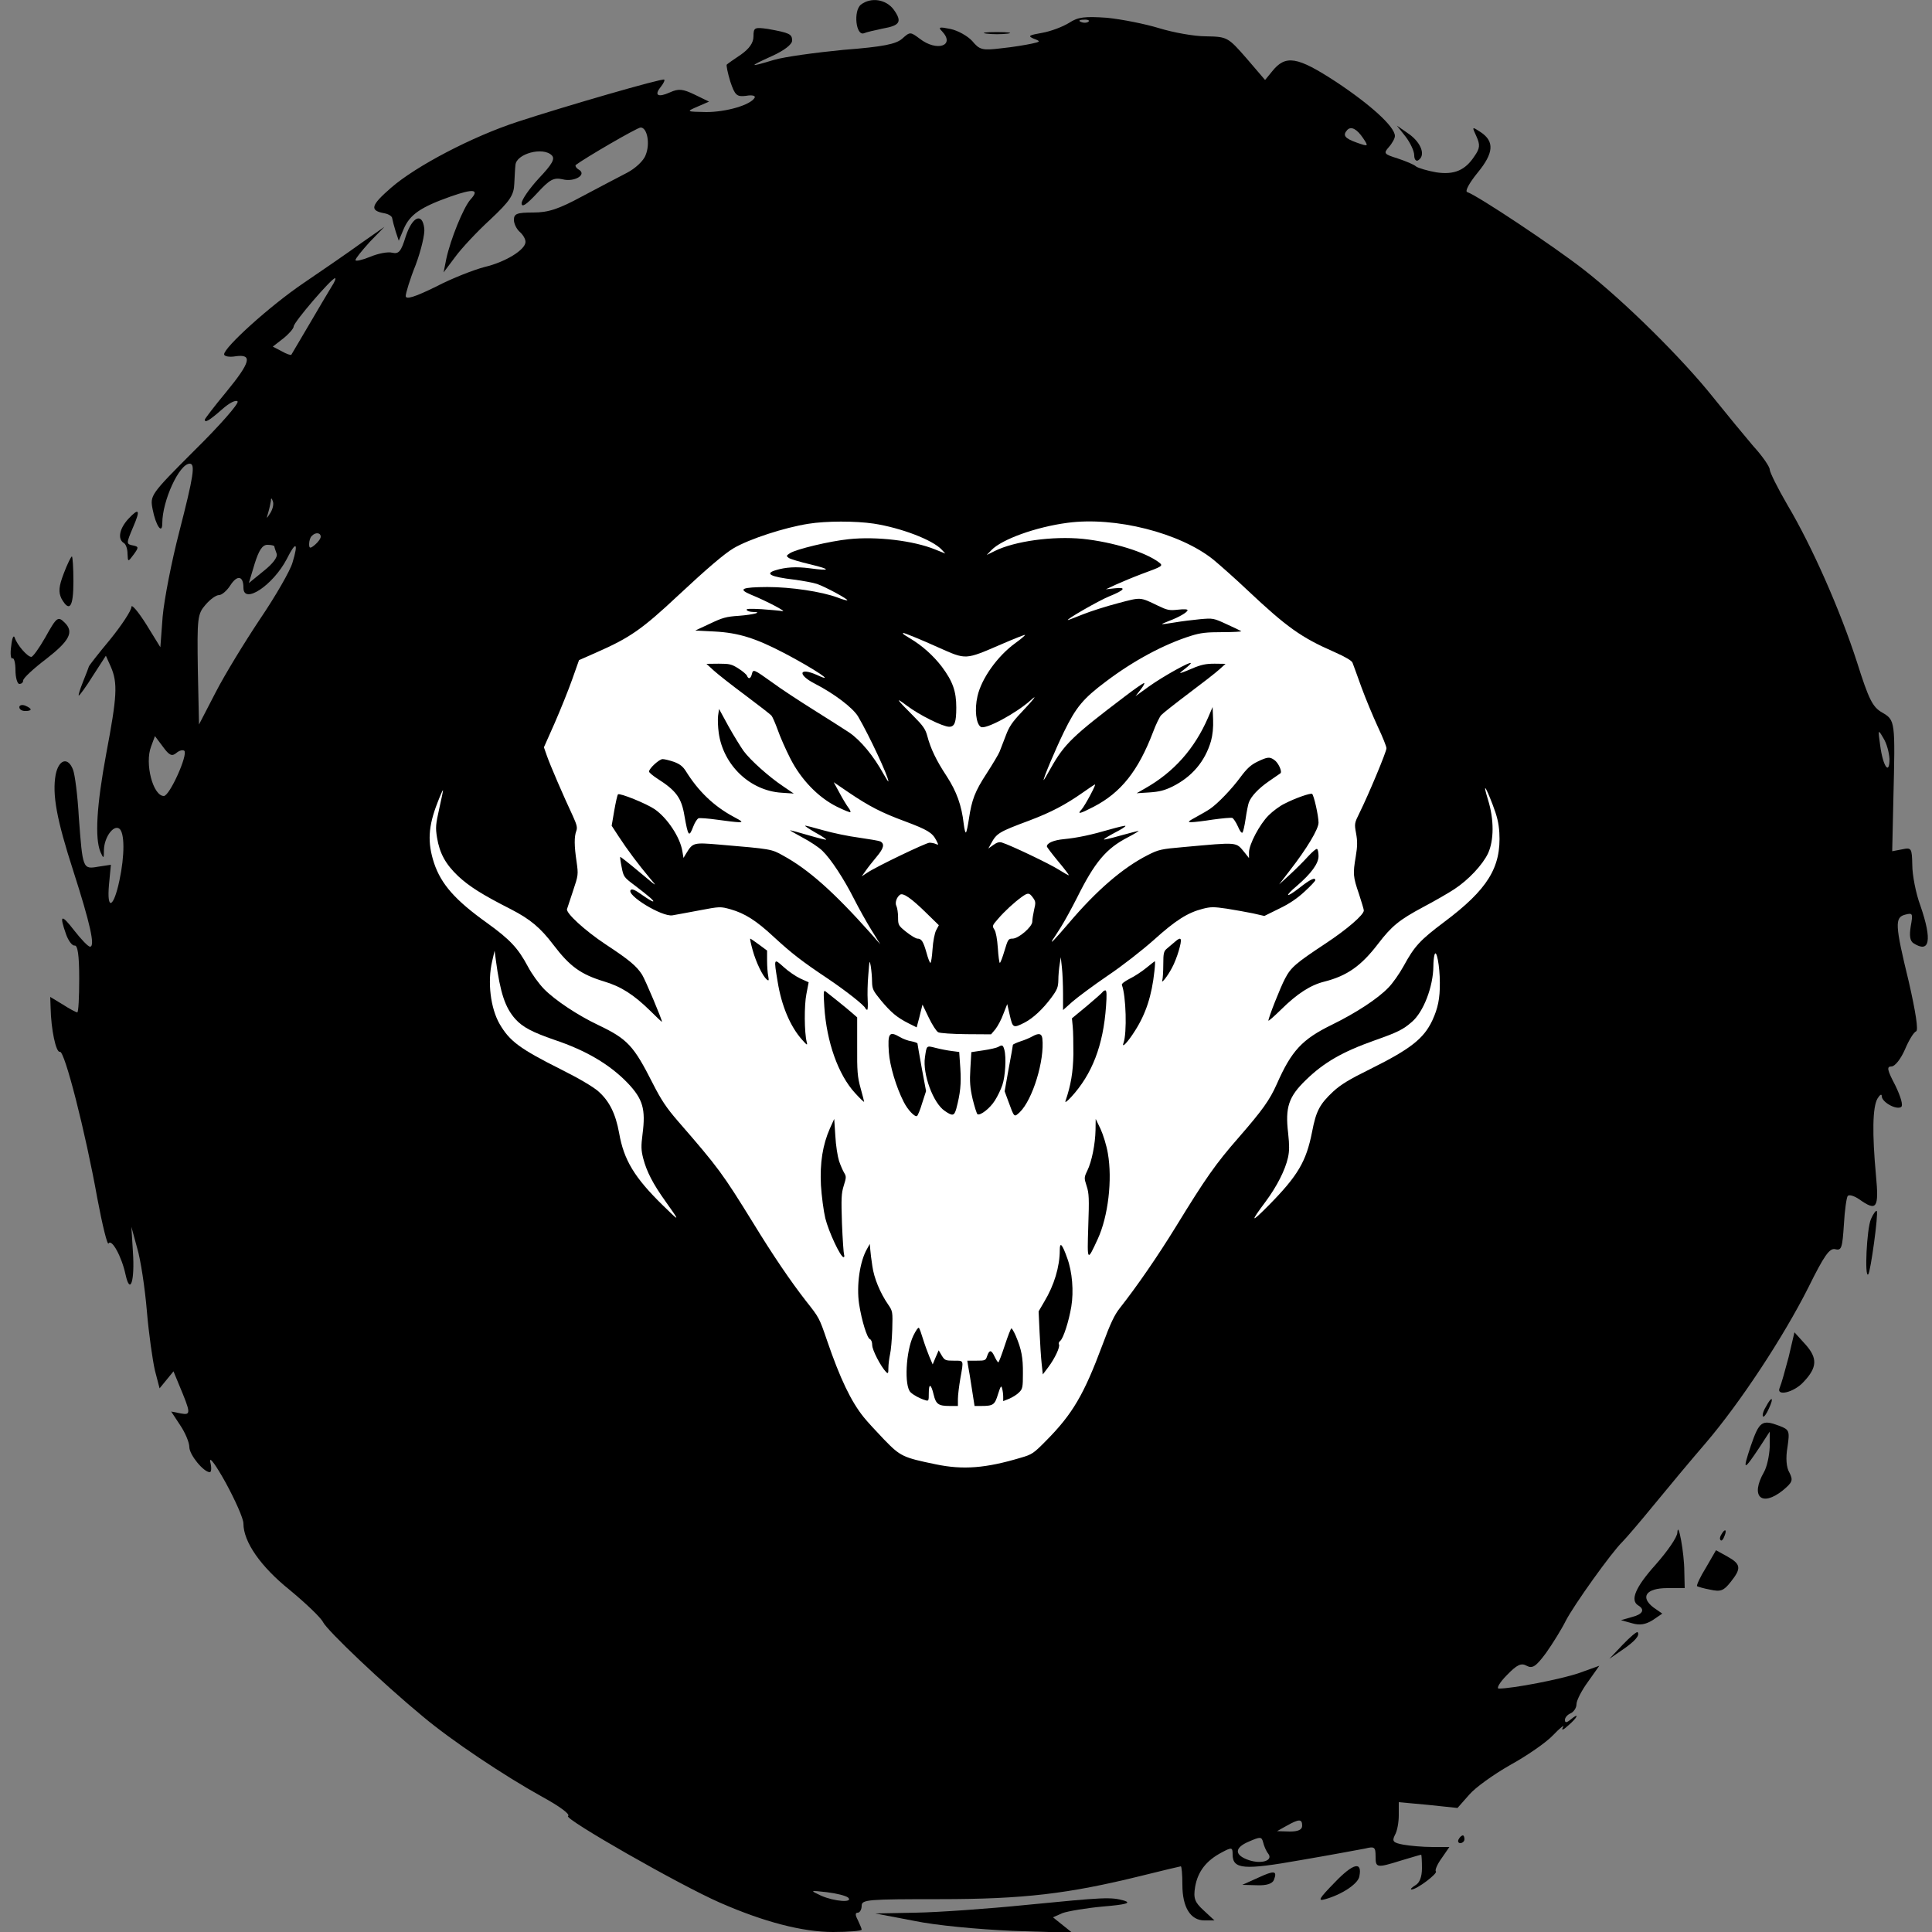 <svg width="70" height="70" viewBox="0 0 70 70" fill="none" xmlns="http://www.w3.org/2000/svg">
<rect x="0" y="0" width="70" height="70" fill="#808080" stroke="none"/>
<g clip-path="url(#clip0_634_369)">
<path d="M31.192 0.168C30.912 0.392 31.01 1.316 31.304 1.204C31.402 1.162 31.71 1.092 31.976 1.036C32.62 0.924 32.69 0.784 32.382 0.35C32.102 -0.028 31.556 -0.112 31.192 0.168Z" fill="black"/>
<path d="M38.738 0.826C38.514 0.966 38.08 1.134 37.758 1.19C37.282 1.274 37.226 1.302 37.45 1.4C37.716 1.498 37.702 1.512 37.38 1.582C37.184 1.624 36.694 1.708 36.274 1.75C35.588 1.834 35.49 1.806 35.224 1.484C35.056 1.302 34.706 1.106 34.44 1.05C34.034 0.966 33.978 0.98 34.132 1.134C34.622 1.652 33.95 1.89 33.32 1.4C32.984 1.148 32.97 1.148 32.69 1.4C32.466 1.596 32.018 1.694 30.562 1.806C29.554 1.904 28.42 2.058 28.042 2.17C27.118 2.45 27.104 2.422 27.972 2.03C28.406 1.834 28.7 1.61 28.7 1.47C28.7 1.232 28.602 1.19 27.832 1.05C27.342 0.98 27.3 0.994 27.3 1.316C27.3 1.554 27.146 1.764 26.852 1.974C26.6 2.142 26.362 2.31 26.334 2.338C26.306 2.352 26.362 2.632 26.46 2.954C26.628 3.458 26.698 3.514 27.034 3.472C27.258 3.43 27.384 3.472 27.342 3.542C27.188 3.808 26.306 4.06 25.592 4.06C24.864 4.046 24.85 4.046 25.27 3.864L25.69 3.682L25.172 3.43C24.738 3.22 24.584 3.206 24.276 3.346C23.842 3.542 23.688 3.458 23.94 3.15C24.038 3.024 24.094 2.912 24.066 2.884C23.996 2.828 20.468 3.85 18.76 4.41C17.122 4.942 15.064 6.02 14.168 6.804C13.426 7.448 13.384 7.63 13.93 7.728C14.084 7.756 14.21 7.84 14.21 7.91C14.224 7.994 14.28 8.204 14.336 8.386L14.448 8.722L14.63 8.288C14.854 7.77 15.246 7.504 16.31 7.126C17.178 6.818 17.388 6.86 17.038 7.238C16.786 7.532 16.324 8.666 16.17 9.38L16.072 9.87L16.492 9.31C16.716 9.002 17.29 8.386 17.766 7.952C18.48 7.28 18.62 7.07 18.634 6.65C18.648 6.384 18.662 6.076 18.676 5.978C18.704 5.572 19.67 5.306 19.992 5.628C20.118 5.754 20.006 5.95 19.53 6.454C19.18 6.832 18.9 7.238 18.9 7.364C18.9 7.532 19.068 7.42 19.46 7C19.922 6.496 20.062 6.426 20.384 6.496C20.804 6.608 21.28 6.328 20.972 6.146C20.874 6.09 20.832 6.006 20.86 5.978C21.168 5.74 23.086 4.62 23.212 4.62C23.45 4.62 23.562 5.208 23.394 5.614C23.324 5.824 23.016 6.104 22.722 6.258C22.428 6.412 21.7 6.79 21.098 7.112C20.244 7.574 19.866 7.7 19.32 7.7C18.732 7.7 18.62 7.742 18.62 7.966C18.62 8.106 18.718 8.302 18.83 8.4C18.942 8.498 19.04 8.652 19.04 8.764C19.04 9.044 18.326 9.492 17.556 9.674C17.178 9.772 16.38 10.08 15.792 10.388C15.022 10.766 14.7 10.864 14.7 10.724C14.7 10.626 14.854 10.108 15.064 9.59C15.26 9.058 15.4 8.47 15.372 8.274C15.302 7.686 14.938 7.84 14.7 8.568C14.532 9.114 14.448 9.212 14.21 9.156C14.056 9.114 13.692 9.184 13.398 9.31C13.118 9.422 12.88 9.478 12.88 9.422C12.88 9.366 13.118 9.072 13.398 8.764L13.93 8.218L13.09 8.806C12.628 9.142 11.69 9.786 10.99 10.262C9.772 11.088 8.12 12.586 8.12 12.838C8.12 12.908 8.302 12.95 8.54 12.908C9.156 12.824 9.086 13.118 8.19 14.21C7.77 14.714 7.42 15.176 7.42 15.204C7.42 15.33 7.574 15.246 8.036 14.84C8.316 14.588 8.554 14.476 8.61 14.546C8.652 14.63 7.952 15.428 7.056 16.31C5.446 17.92 5.432 17.948 5.53 18.452C5.642 19.04 5.88 19.39 5.88 18.956C5.88 18.144 6.496 16.8 6.874 16.8C7.084 16.8 7.014 17.248 6.496 19.264C6.216 20.342 5.95 21.714 5.894 22.33L5.81 23.45L5.292 22.61C4.998 22.148 4.76 21.868 4.76 21.994C4.76 22.12 4.41 22.652 3.99 23.17C3.57 23.674 3.22 24.122 3.22 24.15C3.22 24.164 3.122 24.416 3.01 24.696C2.898 24.976 2.828 25.2 2.856 25.2C2.884 25.2 3.122 24.878 3.374 24.472L3.836 23.758L4.018 24.164C4.27 24.752 4.242 25.228 3.85 27.3C3.5 29.19 3.43 30.366 3.64 30.87C3.752 31.122 3.766 31.122 3.766 30.786C3.78 30.338 4.102 29.89 4.312 30.016C4.522 30.142 4.522 30.996 4.326 31.906C4.116 32.9 3.864 33.012 3.948 32.06L4.018 31.332L3.556 31.402C2.996 31.5 2.996 31.486 2.856 29.61C2.814 28.84 2.716 28.07 2.646 27.888C2.464 27.412 2.128 27.51 2.016 28.07C1.89 28.784 2.044 29.666 2.66 31.57C3.262 33.446 3.458 34.3 3.262 34.3C3.192 34.3 2.94 34.034 2.688 33.712C2.212 33.096 2.142 33.138 2.394 33.852C2.478 34.09 2.618 34.272 2.702 34.258C2.814 34.244 2.87 34.594 2.87 35.462C2.87 36.134 2.842 36.68 2.8 36.68C2.758 36.68 2.52 36.554 2.282 36.4L1.82 36.12L1.834 36.512C1.848 37.296 2.03 38.15 2.17 38.108C2.338 38.052 3.094 41.006 3.528 43.428C3.71 44.394 3.892 45.136 3.934 45.052C4.046 44.87 4.41 45.528 4.55 46.186C4.718 46.942 4.886 46.41 4.816 45.36L4.76 44.45L4.97 45.22C5.096 45.64 5.25 46.662 5.32 47.488C5.39 48.328 5.53 49.294 5.614 49.658L5.782 50.302L6.034 49.994L6.286 49.686L6.482 50.162C6.916 51.198 6.93 51.282 6.552 51.212L6.202 51.142L6.524 51.632C6.706 51.898 6.86 52.262 6.86 52.43C6.86 52.71 7.378 53.34 7.602 53.34C7.658 53.34 7.672 53.172 7.616 52.962C7.574 52.738 7.826 53.088 8.176 53.718C8.526 54.362 8.82 55.02 8.82 55.202C8.82 55.86 9.436 56.756 10.5 57.61C11.074 58.086 11.62 58.604 11.704 58.772C11.858 59.08 13.874 60.998 15.316 62.188C16.366 63.07 18.256 64.33 19.642 65.1C20.286 65.45 20.678 65.744 20.58 65.8C20.426 65.898 24.612 68.292 26.082 68.936C27.678 69.636 29.078 70 30.184 70C30.744 70 31.22 69.958 31.22 69.916C31.22 69.874 31.15 69.72 31.08 69.566C30.982 69.384 30.982 69.3 31.08 69.3C31.15 69.3 31.22 69.188 31.22 69.048C31.22 68.824 31.444 68.81 34.048 68.81C37.1 68.81 38.71 68.614 41.328 67.97C42.112 67.774 42.77 67.62 42.784 67.62C42.812 67.62 42.84 67.914 42.84 68.292C42.84 69.104 43.134 69.58 43.638 69.58H44.002L43.61 69.216C43.288 68.922 43.232 68.782 43.302 68.362C43.4 67.802 43.708 67.41 44.268 67.116C44.632 66.92 44.66 66.934 44.66 67.186C44.66 67.732 45.066 67.76 47.124 67.396C48.188 67.214 49.238 67.018 49.462 66.976C49.798 66.892 49.84 66.92 49.84 67.256C49.84 67.676 49.868 67.69 50.764 67.41C51.142 67.298 51.464 67.2 51.492 67.2C51.506 67.2 51.52 67.424 51.52 67.69C51.52 67.998 51.436 68.222 51.282 68.306C51.142 68.39 51.086 68.46 51.142 68.46C51.338 68.46 52.108 67.872 52.024 67.802C51.982 67.76 52.08 67.536 52.234 67.326L52.514 66.92H51.898C51.548 66.92 51.086 66.878 50.848 66.836C50.47 66.766 50.428 66.71 50.54 66.486C50.624 66.346 50.68 66.024 50.68 65.772V65.296L51.744 65.394L52.808 65.506L53.228 65.03C53.452 64.764 54.124 64.288 54.712 63.952C55.3 63.63 56.014 63.14 56.266 62.874C56.532 62.594 56.7 62.468 56.63 62.58C56.56 62.706 56.63 62.692 56.812 62.524C57.162 62.23 57.246 62.02 56.91 62.3C56.756 62.426 56.7 62.426 56.7 62.314C56.7 62.23 56.798 62.118 56.91 62.076C57.022 62.02 57.12 61.88 57.12 61.74C57.12 61.614 57.302 61.25 57.54 60.928L57.946 60.354L57.204 60.62C56.546 60.844 54.81 61.18 54.306 61.18C54.208 61.18 54.334 60.956 54.6 60.69C54.964 60.312 55.118 60.242 55.314 60.354C55.524 60.466 55.65 60.382 56.014 59.892C56.252 59.556 56.574 59.038 56.728 58.73C57.022 58.156 58.394 56.238 58.786 55.86C58.912 55.734 59.416 55.146 59.92 54.53C60.424 53.914 61.264 52.906 61.796 52.29C63.042 50.834 64.61 48.454 65.52 46.648C66.094 45.486 66.29 45.206 66.5 45.262C66.724 45.318 66.752 45.206 66.808 44.366C66.836 43.848 66.906 43.372 66.948 43.33C67.004 43.274 67.186 43.33 67.368 43.456C67.998 43.904 68.082 43.778 67.97 42.588C67.83 41.076 67.844 40.11 68.026 39.802C68.11 39.662 68.18 39.62 68.18 39.718C68.18 39.928 68.698 40.222 68.88 40.11C68.964 40.054 68.866 39.732 68.67 39.326C68.376 38.766 68.348 38.64 68.53 38.64C68.656 38.64 68.866 38.374 69.02 38.024C69.16 37.688 69.342 37.394 69.426 37.366C69.51 37.324 69.412 36.68 69.16 35.574C68.656 33.502 68.642 33.236 69.034 33.138C69.3 33.068 69.314 33.096 69.23 33.558C69.174 33.908 69.202 34.09 69.328 34.174C69.916 34.552 70.014 34.076 69.58 32.816C69.412 32.368 69.286 31.696 69.286 31.346C69.272 30.73 69.258 30.702 68.922 30.772L68.558 30.842L68.6 28.966C68.67 26.11 68.67 26.096 68.194 25.816C67.844 25.62 67.704 25.326 67.284 23.996C66.668 22.092 65.646 19.782 64.764 18.298C64.414 17.696 64.12 17.108 64.12 17.01C64.12 16.912 63.854 16.52 63.518 16.156C63.196 15.778 62.552 14.994 62.09 14.42C60.956 12.992 58.842 10.906 57.386 9.772C56.294 8.918 53.536 7.084 53.158 6.958C53.074 6.93 53.228 6.636 53.536 6.258C54.124 5.544 54.152 5.124 53.648 4.788C53.326 4.578 53.326 4.578 53.494 4.942C53.634 5.25 53.62 5.376 53.424 5.656C53.088 6.174 52.682 6.342 52.038 6.244C51.716 6.188 51.394 6.09 51.31 6.034C51.24 5.964 50.932 5.838 50.638 5.74C50.148 5.586 50.12 5.558 50.316 5.334C50.442 5.194 50.54 5.012 50.54 4.928C50.54 4.592 49.658 3.794 48.412 2.968C46.998 2.044 46.578 1.974 46.088 2.59L45.836 2.898L45.164 2.114C44.492 1.344 44.464 1.33 43.694 1.316C43.26 1.316 42.504 1.176 42 1.022C41.496 0.868 40.656 0.7 40.11 0.644C39.298 0.588 39.06 0.616 38.738 0.826ZM39.438 0.784C39.396 0.826 39.27 0.84 39.172 0.798C39.06 0.756 39.102 0.714 39.256 0.714C39.41 0.7 39.494 0.742 39.438 0.784ZM49.392 5.012C49.588 5.306 49.588 5.32 49.154 5.166C48.72 5.012 48.636 4.9 48.818 4.704C48.958 4.564 49.168 4.676 49.392 5.012ZM12.012 10.388C11.9 10.57 11.536 11.186 11.2 11.76C10.864 12.334 10.57 12.824 10.556 12.852C10.542 12.88 10.374 12.824 10.206 12.726L9.884 12.558L10.262 12.264C10.472 12.096 10.64 11.9 10.64 11.83C10.64 11.676 12.012 10.08 12.138 10.08C12.18 10.08 12.124 10.22 12.012 10.388ZM9.8 18.578C9.646 18.816 9.646 18.816 9.716 18.578C9.758 18.438 9.8 18.242 9.814 18.158C9.814 18.032 9.842 18.032 9.884 18.158C9.926 18.256 9.884 18.438 9.8 18.578ZM11.62 19.446C11.62 19.516 11.522 19.642 11.41 19.74C11.242 19.88 11.2 19.88 11.2 19.712C11.2 19.6 11.242 19.46 11.298 19.418C11.424 19.278 11.62 19.292 11.62 19.446ZM9.94 19.796C9.94 19.824 9.982 19.95 10.024 20.062C10.066 20.188 9.884 20.426 9.548 20.692L9.016 21.126L9.226 20.426C9.38 19.936 9.506 19.74 9.688 19.74C9.828 19.74 9.94 19.768 9.94 19.796ZM10.598 20.384C10.514 20.678 9.982 21.602 9.422 22.428C8.862 23.268 8.134 24.458 7.812 25.088L7.21 26.25L7.168 24.262C7.14 22.386 7.154 22.246 7.448 21.91C7.616 21.714 7.826 21.56 7.938 21.56C8.036 21.56 8.218 21.406 8.344 21.21C8.596 20.818 8.82 20.86 8.82 21.294C8.82 21.924 9.898 21.196 10.388 20.258C10.724 19.586 10.822 19.642 10.598 20.384ZM68.46 27.496C68.46 28.112 68.222 27.762 68.124 27.02C68.04 26.418 68.04 26.404 68.236 26.74C68.362 26.936 68.446 27.272 68.46 27.496ZM6.384 27.286C6.496 27.188 6.622 27.16 6.678 27.202C6.818 27.342 6.146 28.84 5.936 28.84C5.544 28.84 5.236 27.664 5.474 27.048L5.614 26.67L5.908 27.062C6.132 27.37 6.23 27.412 6.384 27.286ZM47.18 66.15C47.18 66.29 47.04 66.36 46.732 66.36L46.27 66.346L46.62 66.15C47.068 65.898 47.18 65.898 47.18 66.15ZM45.948 67.158C46.144 67.41 45.71 67.55 45.248 67.396C44.716 67.214 44.716 66.948 45.248 66.724C45.668 66.542 45.71 66.542 45.766 66.752C45.794 66.878 45.878 67.074 45.948 67.158ZM30.73 68.754C30.926 68.95 30.226 68.894 29.75 68.684C29.33 68.488 29.344 68.488 29.96 68.558C30.31 68.6 30.646 68.684 30.73 68.754Z" fill="black"/>
<path d="M35.742 1.218C35.952 1.246 36.288 1.246 36.512 1.218C36.722 1.19 36.54 1.162 36.12 1.162C35.7 1.162 35.518 1.19 35.742 1.218Z" fill="black"/>
<path d="M50.932 4.956C51.1 5.18 51.24 5.474 51.24 5.628C51.24 5.782 51.31 5.852 51.38 5.81C51.66 5.642 51.506 5.194 51.072 4.872L50.61 4.55L50.932 4.956Z" fill="black"/>
<path d="M4.648 18.802C4.326 19.152 4.256 19.53 4.48 19.67C4.564 19.712 4.62 19.894 4.62 20.062C4.634 20.37 4.634 20.37 4.844 20.09C5.026 19.838 5.026 19.81 4.844 19.768C4.564 19.712 4.564 19.712 4.83 19.082C5.096 18.466 5.04 18.382 4.648 18.802Z" fill="black"/>
<path d="M2.31 20.777C2.128 21.253 2.114 21.449 2.226 21.687C2.52 22.205 2.66 21.995 2.66 21.071C2.66 20.567 2.632 20.161 2.604 20.161C2.576 20.161 2.436 20.441 2.31 20.777Z" fill="black"/>
<path d="M1.638 23.1C1.414 23.492 1.19 23.8 1.134 23.8C0.994 23.8 0.616 23.366 0.532 23.1C0.49 22.988 0.434 23.128 0.406 23.408C0.364 23.688 0.392 23.884 0.448 23.856C0.504 23.814 0.56 24.01 0.56 24.276C0.56 24.556 0.63 24.78 0.7 24.78C0.784 24.78 0.84 24.724 0.84 24.654C0.84 24.57 1.218 24.22 1.68 23.87C2.506 23.226 2.688 22.904 2.352 22.568C2.1 22.316 2.058 22.344 1.638 23.1Z" fill="black"/>
<path d="M0.7 25.621C0.7 25.705 0.798 25.761 0.91 25.761C1.176 25.761 1.176 25.677 0.91 25.565C0.798 25.523 0.7 25.551 0.7 25.621Z" fill="black"/>
<path d="M67.788 44.17C67.634 44.52 67.55 46.326 67.69 46.172C67.774 46.088 68.068 43.946 67.998 43.876C67.97 43.848 67.872 43.974 67.788 44.17Z" fill="black"/>
<path d="M64.806 49.168C64.68 49.644 64.54 50.148 64.484 50.274C64.33 50.61 65.002 50.456 65.352 50.064C65.842 49.546 65.856 49.21 65.422 48.72L65.016 48.272L64.806 49.168Z" fill="black"/>
<path d="M63.98 50.974C63.882 51.128 63.84 51.296 63.882 51.324C63.91 51.352 64.008 51.226 64.092 51.03C64.288 50.61 64.19 50.568 63.98 50.974Z" fill="black"/>
<path d="M63.434 52.389C63.126 53.313 63.168 53.313 63.756 52.431L64.12 51.871V52.431C64.106 52.739 64.022 53.145 63.91 53.341C63.406 54.223 63.826 54.615 64.596 53.999C64.946 53.705 64.974 53.635 64.834 53.355C64.722 53.173 64.694 52.823 64.764 52.431C64.848 51.843 64.834 51.801 64.47 51.661C63.84 51.423 63.742 51.493 63.434 52.389Z" fill="black"/>
<path d="M60.774 55.524C60.774 55.692 60.41 56.21 59.99 56.686C59.248 57.512 59.052 57.988 59.36 58.17C59.612 58.324 59.514 58.492 59.122 58.59L58.73 58.702L59.136 58.814C59.416 58.898 59.626 58.856 59.878 58.702L60.228 58.464L59.906 58.24C59.416 57.862 59.64 57.54 60.41 57.54H61.04L61.026 56.938C61.026 56.28 60.802 55.062 60.774 55.524Z" fill="black"/>
<path d="M62.37 55.594C62.314 55.678 62.3 55.762 62.342 55.804C62.37 55.846 62.44 55.776 62.482 55.65C62.58 55.412 62.496 55.37 62.37 55.594Z" fill="black"/>
<path d="M61.81 56.798C61.6 57.134 61.46 57.442 61.488 57.47C61.502 57.484 61.726 57.554 61.964 57.596C62.342 57.68 62.454 57.638 62.706 57.316C63.098 56.826 63.084 56.672 62.58 56.392L62.174 56.168L61.81 56.798Z" fill="black"/>
<path d="M58.786 59.599L58.31 60.102L58.758 59.794C59.234 59.472 59.43 59.248 59.332 59.136C59.304 59.108 59.052 59.319 58.786 59.599Z" fill="black"/>
<path d="M52.85 66.64C52.808 66.71 52.836 66.78 52.906 66.78C52.99 66.78 53.06 66.71 53.06 66.64C53.06 66.556 53.032 66.5 53.004 66.5C52.962 66.5 52.892 66.556 52.85 66.64Z" fill="black"/>
<path d="M48.37 68.194C47.782 68.796 47.726 68.894 48.02 68.81C48.622 68.642 49.21 68.25 49.252 67.984C49.364 67.424 49.028 67.508 48.37 68.194Z" fill="black"/>
<path d="M45.57 68.04L45.01 68.292L45.542 68.306C45.892 68.32 46.102 68.25 46.158 68.11C46.284 67.774 46.172 67.76 45.57 68.04Z" fill="black"/>
<path d="M37.17 69.02C35.784 69.16 33.992 69.286 33.18 69.3L31.71 69.328L33.11 69.594C33.908 69.762 35.434 69.902 36.68 69.958L38.85 70.028L38.5 69.748L38.15 69.468L38.5 69.314C38.696 69.244 39.354 69.132 39.97 69.076C40.796 69.006 40.992 68.95 40.74 68.866C40.25 68.726 40.026 68.74 37.17 69.02Z" fill="black"/>
<path d="M29.287 18.978C28.426 19.113 27.148 19.529 26.58 19.863C26.252 20.056 25.613 20.601 24.559 21.586C23.264 22.799 22.818 23.109 21.617 23.636L20.979 23.918L20.732 24.615C20.598 24.996 20.311 25.705 20.1 26.191L19.707 27.076L19.818 27.392C19.93 27.715 20.422 28.857 20.756 29.566C20.902 29.888 20.926 29.988 20.879 30.111C20.803 30.316 20.803 30.644 20.891 31.224C20.955 31.687 20.955 31.705 20.762 32.279C20.656 32.601 20.557 32.9 20.545 32.935C20.492 33.076 21.195 33.72 21.939 34.213C22.812 34.787 23.064 35.004 23.264 35.314C23.381 35.502 23.984 36.931 23.984 37.019C23.984 37.037 23.791 36.855 23.557 36.621C22.965 36.041 22.502 35.742 21.887 35.56C21.043 35.302 20.65 35.021 20.053 34.236C19.578 33.609 19.209 33.304 18.518 32.947C17.457 32.408 17 32.115 16.602 31.746C16.145 31.312 15.928 30.92 15.834 30.345C15.775 29.976 15.787 29.871 15.916 29.291C15.998 28.933 16.057 28.64 16.051 28.629C16.039 28.623 15.951 28.822 15.852 29.08C15.512 29.947 15.482 30.527 15.729 31.277C15.986 32.039 16.496 32.619 17.645 33.439C18.482 34.043 18.77 34.353 19.121 35.01C19.273 35.297 19.52 35.636 19.713 35.836C20.111 36.24 20.938 36.791 21.682 37.142C22.736 37.646 22.959 37.886 23.65 39.252C23.961 39.861 24.143 40.136 24.57 40.629C26.041 42.322 26.176 42.51 27.295 44.32C28.016 45.498 28.643 46.418 29.199 47.133C29.68 47.742 29.68 47.736 29.967 48.574C30.436 49.945 30.834 50.777 31.297 51.351C31.414 51.498 31.748 51.861 32.035 52.16C32.627 52.769 32.715 52.81 33.91 53.056C34.895 53.261 35.715 53.197 36.986 52.816C37.397 52.699 37.455 52.652 37.895 52.207C38.861 51.234 39.272 50.531 39.945 48.726C40.232 47.947 40.379 47.642 40.572 47.396C41.199 46.599 41.943 45.521 42.617 44.425C43.672 42.703 44.047 42.164 44.879 41.215C45.74 40.224 45.998 39.867 46.262 39.275C46.795 38.068 47.176 37.658 48.254 37.13C49.127 36.703 49.918 36.187 50.305 35.783C50.457 35.63 50.703 35.279 50.855 35.004C51.248 34.283 51.447 34.066 52.32 33.41C53.902 32.226 54.395 31.429 54.324 30.17C54.301 29.812 54.242 29.572 54.078 29.144C53.803 28.429 53.721 28.353 53.914 28.98C54.137 29.689 54.131 30.451 53.914 30.92C53.715 31.336 53.205 31.881 52.695 32.215C52.484 32.355 51.975 32.648 51.564 32.865C50.697 33.328 50.422 33.556 49.941 34.183C49.32 34.998 48.81 35.355 47.984 35.566C47.486 35.689 47 36 46.414 36.58C46.162 36.826 45.957 37.008 45.957 36.978C45.957 36.873 46.391 35.771 46.56 35.455C46.772 35.05 46.941 34.904 48.031 34.183C48.81 33.668 49.414 33.146 49.414 32.988C49.414 32.947 49.332 32.683 49.238 32.39C49.022 31.763 49.016 31.658 49.121 31.037C49.185 30.656 49.185 30.474 49.133 30.193C49.068 29.841 49.074 29.824 49.262 29.443C49.584 28.793 50.234 27.24 50.234 27.111C50.234 27.047 50.094 26.695 49.918 26.326C49.748 25.957 49.478 25.312 49.326 24.896C49.174 24.474 49.033 24.082 49.004 24.011C48.975 23.935 48.746 23.8 48.324 23.613C47.147 23.097 46.625 22.728 45.195 21.381C44.762 20.97 44.205 20.478 43.965 20.279C42.758 19.306 40.408 18.709 38.674 18.943C37.525 19.095 36.295 19.541 35.92 19.933L35.75 20.109L36.043 19.963C36.77 19.605 38.141 19.418 39.225 19.523C40.332 19.64 41.51 20.004 42.002 20.384C42.148 20.502 42.125 20.519 41.369 20.795C41.059 20.912 40.637 21.088 40.432 21.181L40.068 21.351L40.385 21.316C40.836 21.263 40.754 21.381 40.185 21.609C39.81 21.761 38.586 22.465 38.697 22.465C38.715 22.465 38.955 22.371 39.236 22.259C39.512 22.148 40.086 21.966 40.508 21.855C41.352 21.633 41.293 21.627 41.949 21.943C42.289 22.107 42.365 22.125 42.676 22.09C42.893 22.066 43.027 22.072 43.027 22.107C43.027 22.183 42.711 22.365 42.365 22.494C42.213 22.552 42.096 22.605 42.102 22.611C42.113 22.623 42.318 22.593 42.564 22.552C42.805 22.511 43.221 22.459 43.478 22.435C43.947 22.394 43.965 22.394 44.445 22.617C44.715 22.74 44.949 22.851 44.973 22.869C44.996 22.886 44.691 22.904 44.299 22.904C43.713 22.904 43.502 22.927 43.145 23.039C42.178 23.343 41.082 23.929 40.08 24.685C39.242 25.312 38.99 25.617 38.551 26.513C38.228 27.181 37.812 28.166 37.812 28.265C37.812 28.283 37.935 28.078 38.082 27.814C38.568 26.953 38.873 26.66 40.76 25.23C41.105 24.966 41.416 24.75 41.451 24.75C41.486 24.75 41.428 24.855 41.328 24.984L41.141 25.224L41.627 24.873C42.143 24.504 43.145 23.947 43.145 24.029C43.145 24.052 43.051 24.14 42.945 24.222C42.834 24.304 42.752 24.375 42.758 24.386C42.77 24.392 42.963 24.322 43.191 24.222C43.52 24.082 43.689 24.047 44.006 24.047L44.404 24.052L44.17 24.263C44.041 24.381 43.543 24.767 43.057 25.131C42.576 25.494 42.131 25.845 42.072 25.91C42.014 25.974 41.879 26.25 41.779 26.519C41.24 27.931 40.619 28.716 39.623 29.232C39.113 29.496 39.014 29.513 39.19 29.326C39.318 29.179 39.746 28.377 39.67 28.424C39.629 28.441 39.441 28.57 39.248 28.705C38.598 29.162 38.082 29.431 37.309 29.724C36.178 30.146 36.113 30.187 35.902 30.574L35.809 30.744L35.99 30.615C36.119 30.521 36.213 30.498 36.301 30.527C36.611 30.621 38.047 31.306 38.363 31.511C38.551 31.629 38.715 31.722 38.727 31.711C38.732 31.699 38.562 31.47 38.334 31.201C38.111 30.931 37.93 30.691 37.93 30.668C37.93 30.545 38.176 30.439 38.545 30.404C39.031 30.357 39.529 30.252 40.232 30.047C40.52 29.965 40.766 29.906 40.777 29.924C40.795 29.941 40.625 30.052 40.391 30.17C40.162 30.293 39.986 30.398 39.998 30.416C40.01 30.427 40.268 30.369 40.572 30.281C40.877 30.199 41.176 30.117 41.24 30.105C41.305 30.088 41.141 30.193 40.871 30.334C40.074 30.744 39.664 31.236 39.014 32.543C38.826 32.912 38.568 33.386 38.434 33.597C38.299 33.808 38.17 34.013 38.141 34.048C38.029 34.236 38.188 34.072 38.721 33.451C39.734 32.255 40.689 31.435 41.592 30.978C41.973 30.785 42.066 30.761 42.881 30.691C44.897 30.509 44.768 30.498 45.096 30.89L45.254 31.09V30.884C45.254 30.597 45.635 29.871 45.963 29.543C46.109 29.396 46.373 29.197 46.549 29.115C46.935 28.916 47.48 28.728 47.539 28.763C47.603 28.804 47.773 29.56 47.773 29.806C47.773 30.041 47.346 30.75 46.736 31.535L46.344 32.045L46.73 31.693C46.941 31.5 47.24 31.201 47.393 31.031C47.545 30.867 47.691 30.738 47.721 30.761C47.75 30.779 47.773 30.896 47.773 31.019C47.773 31.289 47.504 31.652 46.994 32.092C46.514 32.496 46.584 32.554 47.082 32.168C47.475 31.857 47.656 31.775 47.656 31.892C47.656 31.922 47.486 32.103 47.275 32.297C47.018 32.537 46.725 32.742 46.355 32.918L45.81 33.187L45.4 33.093C45.178 33.047 44.744 32.97 44.451 32.923C43.977 32.853 43.865 32.853 43.572 32.929C43.027 33.07 42.594 33.345 41.814 34.048C41.393 34.423 40.66 34.998 40.127 35.355C39.611 35.707 39.037 36.135 38.85 36.298L38.516 36.597V36.011C38.516 35.695 38.498 35.261 38.475 35.056L38.434 34.681L38.393 34.945C38.369 35.092 38.346 35.343 38.346 35.508C38.34 35.771 38.305 35.859 38.088 36.152C37.783 36.562 37.432 36.89 37.127 37.048C36.711 37.26 36.693 37.248 36.588 36.791L36.494 36.38L36.353 36.738C36.283 36.937 36.148 37.183 36.066 37.289L35.908 37.476L35.006 37.47C34.508 37.465 34.057 37.435 33.992 37.4C33.928 37.365 33.775 37.13 33.652 36.873L33.424 36.398L33.359 36.656C33.33 36.797 33.277 36.978 33.254 37.066L33.213 37.224L32.92 37.078C32.492 36.861 32.281 36.679 31.918 36.246C31.631 35.894 31.602 35.836 31.596 35.566C31.596 35.402 31.572 35.15 31.549 35.004C31.508 34.763 31.502 34.787 31.461 35.314C31.432 35.625 31.426 36.041 31.438 36.234C31.449 36.427 31.443 36.586 31.42 36.586C31.396 36.586 31.367 36.562 31.355 36.533C31.314 36.422 30.658 35.906 29.99 35.455C29.059 34.834 28.689 34.547 28.039 33.949C27.4 33.351 26.984 33.093 26.475 32.947C26.1 32.842 26.088 32.842 25.32 32.988C24.893 33.07 24.465 33.146 24.365 33.164C23.984 33.228 22.672 32.425 22.854 32.244C22.9 32.197 23.012 32.244 23.258 32.42C23.439 32.548 23.621 32.66 23.656 32.66C23.727 32.66 23.545 32.496 22.982 32.068C22.607 31.787 22.59 31.763 22.525 31.424C22.484 31.224 22.461 31.054 22.473 31.049C22.484 31.037 22.795 31.283 23.164 31.593C23.832 32.15 23.832 32.156 23.539 31.81C23.135 31.33 22.719 30.773 22.414 30.304L22.162 29.918L22.256 29.367C22.309 29.068 22.367 28.804 22.391 28.781C22.449 28.722 23.422 29.115 23.721 29.32C24.178 29.636 24.641 30.334 24.723 30.838L24.764 31.084L24.863 30.92C25.104 30.527 25.121 30.521 26.082 30.603C27.934 30.761 27.951 30.761 28.367 30.996C29.293 31.5 30.213 32.32 31.561 33.832L31.895 34.213L31.566 33.685C31.385 33.392 31.109 32.894 30.945 32.572C30.582 31.851 30.107 31.125 29.797 30.826C29.674 30.703 29.346 30.486 29.076 30.345C28.807 30.199 28.602 30.082 28.631 30.082C28.654 30.082 28.953 30.164 29.293 30.263C29.633 30.363 29.92 30.433 29.932 30.422C29.949 30.41 29.779 30.293 29.551 30.17C29.328 30.041 29.158 29.929 29.17 29.918C29.182 29.906 29.475 29.982 29.826 30.082C30.172 30.181 30.764 30.304 31.133 30.351C31.502 30.404 31.848 30.463 31.895 30.486C32.059 30.574 32.023 30.732 31.766 31.037C31.625 31.207 31.443 31.435 31.367 31.547L31.221 31.752L31.426 31.617C31.76 31.394 33.541 30.539 33.676 30.533C33.74 30.533 33.846 30.55 33.91 30.58C34.01 30.627 34.01 30.615 33.922 30.445C33.781 30.17 33.605 30.064 32.791 29.759C31.936 29.443 31.502 29.22 30.74 28.705L30.207 28.341L30.418 28.728C30.529 28.939 30.676 29.179 30.734 29.256C30.793 29.332 30.828 29.408 30.811 29.425C30.793 29.443 30.582 29.355 30.33 29.232C29.65 28.898 29.018 28.242 28.631 27.474C28.467 27.152 28.262 26.689 28.18 26.449C28.092 26.209 27.992 25.974 27.951 25.927C27.91 25.881 27.488 25.552 27.002 25.189C26.521 24.832 26.006 24.427 25.859 24.293L25.596 24.052L26.041 24.047C26.434 24.047 26.51 24.064 26.756 24.222C26.908 24.316 27.049 24.439 27.066 24.486C27.119 24.621 27.201 24.591 27.242 24.422C27.289 24.234 27.307 24.246 27.98 24.726C28.279 24.949 28.959 25.394 29.492 25.728C30.025 26.062 30.594 26.425 30.764 26.537C31.186 26.824 31.654 27.392 32.018 28.054C32.111 28.218 32.188 28.336 32.188 28.312C32.193 28.142 31.49 26.642 31.092 25.963C30.904 25.646 30.225 25.131 29.516 24.767C28.877 24.439 28.953 24.164 29.604 24.457C30.342 24.797 29.504 24.234 28.408 23.66C27.377 23.121 26.756 22.927 25.895 22.881L25.191 22.845L25.719 22.599C26.17 22.383 26.311 22.341 26.768 22.312C27.301 22.271 27.658 22.177 27.283 22.172C27.184 22.172 27.078 22.142 27.055 22.101C27.025 22.054 27.16 22.049 27.594 22.072C27.91 22.095 28.256 22.125 28.35 22.142C28.531 22.177 27.781 21.779 27.207 21.545C26.721 21.34 26.873 21.275 27.805 21.269C28.66 21.269 29.762 21.433 30.348 21.65C30.523 21.72 30.682 21.761 30.699 21.75C30.734 21.709 29.896 21.258 29.604 21.158C29.463 21.111 29.082 21.041 28.766 21C27.916 20.9 27.693 20.783 28.104 20.66C28.467 20.549 28.842 20.525 29.34 20.59C30.107 20.695 30.119 20.631 29.363 20.449C28.988 20.361 28.637 20.256 28.578 20.215C28.484 20.144 28.484 20.133 28.619 20.045C28.842 19.898 30.066 19.605 30.758 19.535C31.76 19.429 33.102 19.588 33.887 19.91L34.25 20.056L34.121 19.916C33.787 19.558 32.645 19.125 31.66 18.972C30.992 18.873 29.932 18.873 29.287 18.978ZM43.877 26.847C43.66 27.591 43.185 28.148 42.477 28.5C42.189 28.64 42.002 28.687 41.645 28.711L41.182 28.74L41.48 28.57C42.529 27.978 43.279 27.134 43.772 25.998L43.935 25.617L43.953 26.068C43.965 26.361 43.935 26.636 43.877 26.847ZM26.943 27.211C27.189 27.545 27.863 28.148 28.373 28.488L28.76 28.752L28.32 28.722C27.178 28.652 26.205 27.726 26.041 26.554C26.012 26.338 26 26.056 26.018 25.927L26.053 25.687L26.398 26.32C26.592 26.666 26.838 27.064 26.943 27.211ZM46.168 27.533C46.32 27.633 46.467 27.966 46.391 28.019C46.355 28.043 46.174 28.172 45.975 28.306C45.594 28.57 45.336 28.845 45.248 29.074C45.219 29.156 45.166 29.42 45.131 29.666C45.096 29.912 45.043 30.134 45.02 30.164C44.984 30.199 44.92 30.105 44.85 29.941C44.785 29.795 44.691 29.654 44.65 29.636C44.603 29.619 44.287 29.648 43.947 29.695C43.613 29.748 43.262 29.789 43.168 29.789C43.016 29.789 43.039 29.765 43.35 29.595C43.543 29.49 43.766 29.361 43.848 29.302C44.129 29.109 44.633 28.582 44.938 28.166C45.178 27.843 45.318 27.715 45.559 27.597C45.922 27.422 46.004 27.416 46.168 27.533ZM24.418 27.603C24.635 27.685 24.74 27.767 24.852 27.943C25.303 28.67 25.865 29.209 26.574 29.59C26.902 29.765 26.926 29.789 26.768 29.789C26.674 29.789 26.322 29.748 25.994 29.701C25.66 29.654 25.355 29.631 25.309 29.648C25.262 29.666 25.174 29.8 25.121 29.941C24.963 30.351 24.934 30.316 24.799 29.56C24.693 28.91 24.5 28.646 23.82 28.213C23.656 28.107 23.516 27.99 23.516 27.955C23.516 27.843 23.885 27.504 24.008 27.504C24.078 27.504 24.26 27.55 24.418 27.603ZM42.705 34.459C42.652 34.64 42.547 34.916 42.465 35.062C42.307 35.367 42.055 35.683 42.113 35.513C42.131 35.455 42.148 35.197 42.148 34.939C42.148 34.535 42.166 34.465 42.277 34.371C42.342 34.318 42.482 34.201 42.582 34.113C42.81 33.914 42.84 33.996 42.705 34.459ZM27.5 34.224L27.793 34.441V34.804C27.793 35.004 27.811 35.255 27.834 35.361C27.863 35.531 27.857 35.548 27.781 35.49C27.635 35.367 27.395 34.875 27.271 34.429C27.207 34.201 27.166 34.008 27.184 34.008C27.195 34.008 27.342 34.107 27.5 34.224ZM29 35.455L29.299 35.59L29.217 36.017C29.135 36.427 29.141 37.406 29.229 37.758C29.264 37.886 29.24 37.875 29.059 37.67C28.631 37.189 28.314 36.439 28.174 35.56C28.033 34.711 28.033 34.711 28.396 35.039C28.561 35.191 28.836 35.379 29 35.455ZM41.826 35.191C41.732 36.076 41.516 36.732 41.123 37.347C40.865 37.758 40.625 38.01 40.707 37.787C40.836 37.435 40.801 36.082 40.648 35.689C40.631 35.642 40.742 35.56 40.93 35.461C41.1 35.379 41.369 35.203 41.533 35.068C41.691 34.939 41.832 34.828 41.844 34.828C41.855 34.828 41.85 34.992 41.826 35.191ZM30.342 36.263C30.535 36.416 30.775 36.615 30.875 36.703L31.057 36.861V37.91C31.051 38.812 31.068 39.023 31.18 39.422C31.25 39.679 31.309 39.902 31.309 39.92C31.303 39.937 31.156 39.797 30.98 39.603C30.371 38.941 29.949 37.752 29.867 36.48C29.832 35.947 29.838 35.865 29.908 35.918C29.955 35.953 30.148 36.111 30.342 36.263ZM40.074 36.451C39.975 37.875 39.57 38.923 38.809 39.75C38.668 39.902 38.58 39.967 38.603 39.896C38.803 39.31 38.879 38.842 38.891 38.197C38.891 37.81 38.885 37.359 38.867 37.195L38.838 36.896L39.377 36.451C39.67 36.205 39.928 35.976 39.951 35.941C39.969 35.912 40.016 35.883 40.051 35.883C40.098 35.883 40.103 36.058 40.074 36.451ZM32.609 37.576C32.715 37.64 32.902 37.711 33.025 37.728C33.143 37.752 33.242 37.787 33.242 37.81C33.242 37.828 33.312 38.226 33.395 38.689L33.553 39.533L33.412 39.967C33.342 40.207 33.254 40.418 33.225 40.435C33.148 40.482 32.891 40.218 32.744 39.925C32.469 39.386 32.24 38.619 32.205 38.127C32.158 37.435 32.217 37.347 32.609 37.576ZM37.766 37.623C37.853 38.414 37.414 39.849 36.945 40.3C36.74 40.488 36.752 40.5 36.529 39.89L36.4 39.539L36.547 38.713C36.635 38.255 36.699 37.875 36.699 37.857C36.699 37.84 36.822 37.781 36.98 37.728C37.133 37.681 37.32 37.599 37.402 37.552C37.631 37.423 37.742 37.441 37.766 37.623ZM34.484 38.08L34.754 38.115L34.795 38.713C34.83 39.281 34.795 39.609 34.648 40.172C34.572 40.435 34.514 40.447 34.227 40.248C33.81 39.967 33.424 38.912 33.512 38.314C33.576 37.869 33.559 37.88 33.904 37.968C34.068 38.01 34.332 38.062 34.484 38.08ZM36.389 38.033C36.465 38.308 36.424 39 36.318 39.31C36.266 39.468 36.143 39.726 36.043 39.879C35.867 40.16 35.516 40.429 35.416 40.371C35.387 40.347 35.31 40.101 35.24 39.82C35.147 39.41 35.129 39.193 35.158 38.718L35.193 38.121L35.627 38.056C35.873 38.021 36.113 37.963 36.166 37.933C36.312 37.845 36.342 37.863 36.389 38.033ZM30.4 42.064C30.453 42.222 30.541 42.422 30.588 42.498C30.664 42.621 30.664 42.668 30.57 42.961C30.482 43.242 30.477 43.429 30.506 44.326C30.529 44.894 30.564 45.404 30.582 45.457C30.6 45.51 30.594 45.55 30.564 45.55C30.453 45.55 30.02 44.619 29.902 44.138C29.838 43.869 29.768 43.33 29.744 42.943C29.703 42.129 29.809 41.478 30.066 40.892L30.225 40.541L30.266 41.156C30.283 41.496 30.348 41.9 30.4 42.064ZM40.139 41.783C40.309 42.744 40.15 44.074 39.775 44.888C39.389 45.726 39.389 45.726 39.43 44.431C39.465 43.435 39.459 43.236 39.371 42.972C39.277 42.679 39.277 42.662 39.395 42.416C39.559 42.082 39.682 41.449 39.693 40.951L39.699 40.541L39.875 40.904C39.969 41.109 40.092 41.502 40.139 41.783ZM31.607 45.873C31.666 46.306 31.889 46.845 32.176 47.261C32.346 47.508 32.346 47.525 32.328 48.17C32.316 48.527 32.281 48.937 32.246 49.078C32.217 49.218 32.188 49.435 32.188 49.564C32.188 49.763 32.176 49.781 32.105 49.711C31.912 49.511 31.602 48.914 31.602 48.738C31.602 48.627 31.566 48.539 31.52 48.521C31.414 48.48 31.221 47.847 31.127 47.25C31.027 46.582 31.15 45.697 31.42 45.24L31.514 45.07L31.531 45.269C31.537 45.375 31.572 45.644 31.607 45.873ZM38.668 45.586C38.85 46.078 38.908 46.787 38.815 47.343C38.727 47.871 38.527 48.492 38.416 48.58C38.369 48.615 38.346 48.673 38.369 48.709C38.416 48.797 38.223 49.213 37.982 49.535L37.783 49.798L37.742 49.418C37.719 49.207 37.684 48.691 37.666 48.275L37.631 47.513L37.836 47.162C38.193 46.57 38.398 45.896 38.398 45.287C38.398 44.982 38.486 45.07 38.668 45.586ZM33.441 48.51C33.5 48.703 33.605 48.99 33.67 49.148L33.793 49.435L33.898 49.183L34.01 48.925L34.121 49.113C34.227 49.289 34.262 49.3 34.56 49.3C34.93 49.3 34.918 49.26 34.795 49.945C34.748 50.22 34.707 50.554 34.707 50.689V50.941H34.408C34.004 50.941 33.91 50.877 33.828 50.531C33.734 50.133 33.652 50.109 33.652 50.472C33.652 50.76 33.647 50.771 33.523 50.73C33.324 50.672 33.09 50.543 32.99 50.443C32.756 50.215 32.82 48.949 33.096 48.386C33.184 48.205 33.272 48.082 33.295 48.111C33.318 48.135 33.383 48.316 33.441 48.51ZM36.805 48.404C37.01 48.885 37.068 49.195 37.062 49.763C37.062 50.261 37.051 50.326 36.922 50.449C36.852 50.525 36.688 50.625 36.57 50.677L36.348 50.765V50.607C36.348 50.513 36.33 50.379 36.307 50.302C36.277 50.185 36.254 50.22 36.16 50.513C36.043 50.9 35.99 50.941 35.551 50.941H35.31L35.211 50.308C35.158 49.963 35.1 49.593 35.076 49.488L35.047 49.3H35.375C35.691 49.3 35.715 49.295 35.768 49.125C35.85 48.896 35.92 48.902 36.037 49.154C36.09 49.265 36.148 49.359 36.172 49.359C36.19 49.359 36.295 49.084 36.406 48.744C36.518 48.404 36.623 48.129 36.647 48.129C36.664 48.129 36.74 48.252 36.805 48.404Z" fill="white"/>
<path d="M32.715 22.957C32.715 22.969 32.826 23.045 32.967 23.127C33.406 23.385 33.816 23.754 34.121 24.152C34.52 24.686 34.648 25.043 34.648 25.635C34.648 26.168 34.59 26.332 34.391 26.332C34.162 26.332 33.301 25.904 32.861 25.57C32.41 25.23 32.469 25.318 33.102 25.951C33.435 26.285 33.529 26.414 33.594 26.654C33.717 27.123 33.922 27.551 34.297 28.119C34.66 28.676 34.842 29.18 34.918 29.854C34.941 30.047 34.977 30.188 35 30.158C35.023 30.135 35.07 29.912 35.105 29.672C35.211 28.969 35.322 28.676 35.75 28.02C35.973 27.674 36.184 27.322 36.219 27.229C36.254 27.141 36.353 26.877 36.441 26.654C36.559 26.332 36.682 26.156 36.986 25.834C37.443 25.354 37.631 25.108 37.344 25.371C36.805 25.852 35.703 26.443 35.539 26.338C35.363 26.233 35.305 25.705 35.416 25.225C35.562 24.58 36.143 23.766 36.793 23.297C36.998 23.15 37.15 23.016 37.139 23.004C37.127 22.992 36.752 23.139 36.307 23.332C34.947 23.918 35.023 23.912 33.992 23.455C33.424 23.197 32.779 22.934 32.732 22.934C32.721 22.934 32.715 22.945 32.715 22.957Z" fill="white"/>
<path d="M32.615 32.414C32.486 32.502 32.416 32.713 32.48 32.83C32.51 32.895 32.539 33.076 32.539 33.234C32.539 33.516 32.551 33.539 32.838 33.768C33.008 33.902 33.184 34.008 33.242 34.008C33.389 34.008 33.453 34.113 33.57 34.523C33.623 34.723 33.688 34.887 33.711 34.887C33.734 34.887 33.77 34.664 33.787 34.395C33.805 34.113 33.863 33.815 33.916 33.709L34.016 33.522L33.523 33.041C33.025 32.555 32.727 32.344 32.615 32.414Z" fill="white"/>
<path d="M37.022 32.496C36.74 32.701 36.395 33.018 36.16 33.293C35.949 33.533 35.943 33.551 36.031 33.685C36.084 33.768 36.131 34.025 36.154 34.353C36.172 34.647 36.207 34.887 36.225 34.887C36.248 34.887 36.324 34.688 36.395 34.447C36.518 34.037 36.535 34.008 36.688 34.008C36.904 34.008 37.402 33.58 37.402 33.393C37.402 33.316 37.432 33.123 37.467 32.965C37.531 32.707 37.525 32.66 37.426 32.525C37.291 32.338 37.244 32.338 37.022 32.496Z" fill="white"/>
<path d="M17.832 34.828C17.656 35.584 17.773 36.527 18.102 37.101C18.465 37.722 18.822 37.992 20.328 38.748C20.984 39.076 21.488 39.375 21.676 39.539C22.08 39.896 22.303 40.347 22.432 41.051C22.602 42.029 22.988 42.668 24.02 43.676C24.646 44.291 24.652 44.285 24.113 43.529C23.656 42.891 23.428 42.445 23.305 41.971C23.229 41.672 23.223 41.537 23.281 41.086C23.398 40.184 23.293 39.82 22.742 39.24C22.098 38.572 21.242 38.062 20.088 37.676C19.291 37.4 18.939 37.219 18.67 36.92C18.301 36.504 18.125 35.976 17.967 34.799L17.92 34.447L17.832 34.828Z" fill="white"/>
<path d="M51.975 34.594C51.951 34.676 51.934 34.858 51.934 35.004C51.928 35.748 51.576 36.668 51.154 37.026C50.832 37.307 50.639 37.401 49.795 37.699C48.641 38.109 47.973 38.49 47.316 39.129C46.69 39.733 46.56 40.119 46.672 41.057C46.719 41.496 46.719 41.701 46.666 41.941C46.566 42.393 46.262 42.99 45.857 43.535C45.283 44.303 45.312 44.332 45.975 43.664C47.029 42.592 47.328 42.082 47.539 41.01C47.685 40.248 47.815 40.008 48.301 39.551C48.582 39.293 48.881 39.111 49.654 38.73C51.113 38.004 51.588 37.629 51.898 36.967C52.098 36.533 52.174 36.176 52.168 35.602C52.168 35.004 52.045 34.354 51.975 34.594Z" fill="white"/>
</g>
<defs>
<clipPath id="clip0_634_369">
<rect width="70" height="70" fill="white"/>
</clipPath>
</defs>
</svg>
